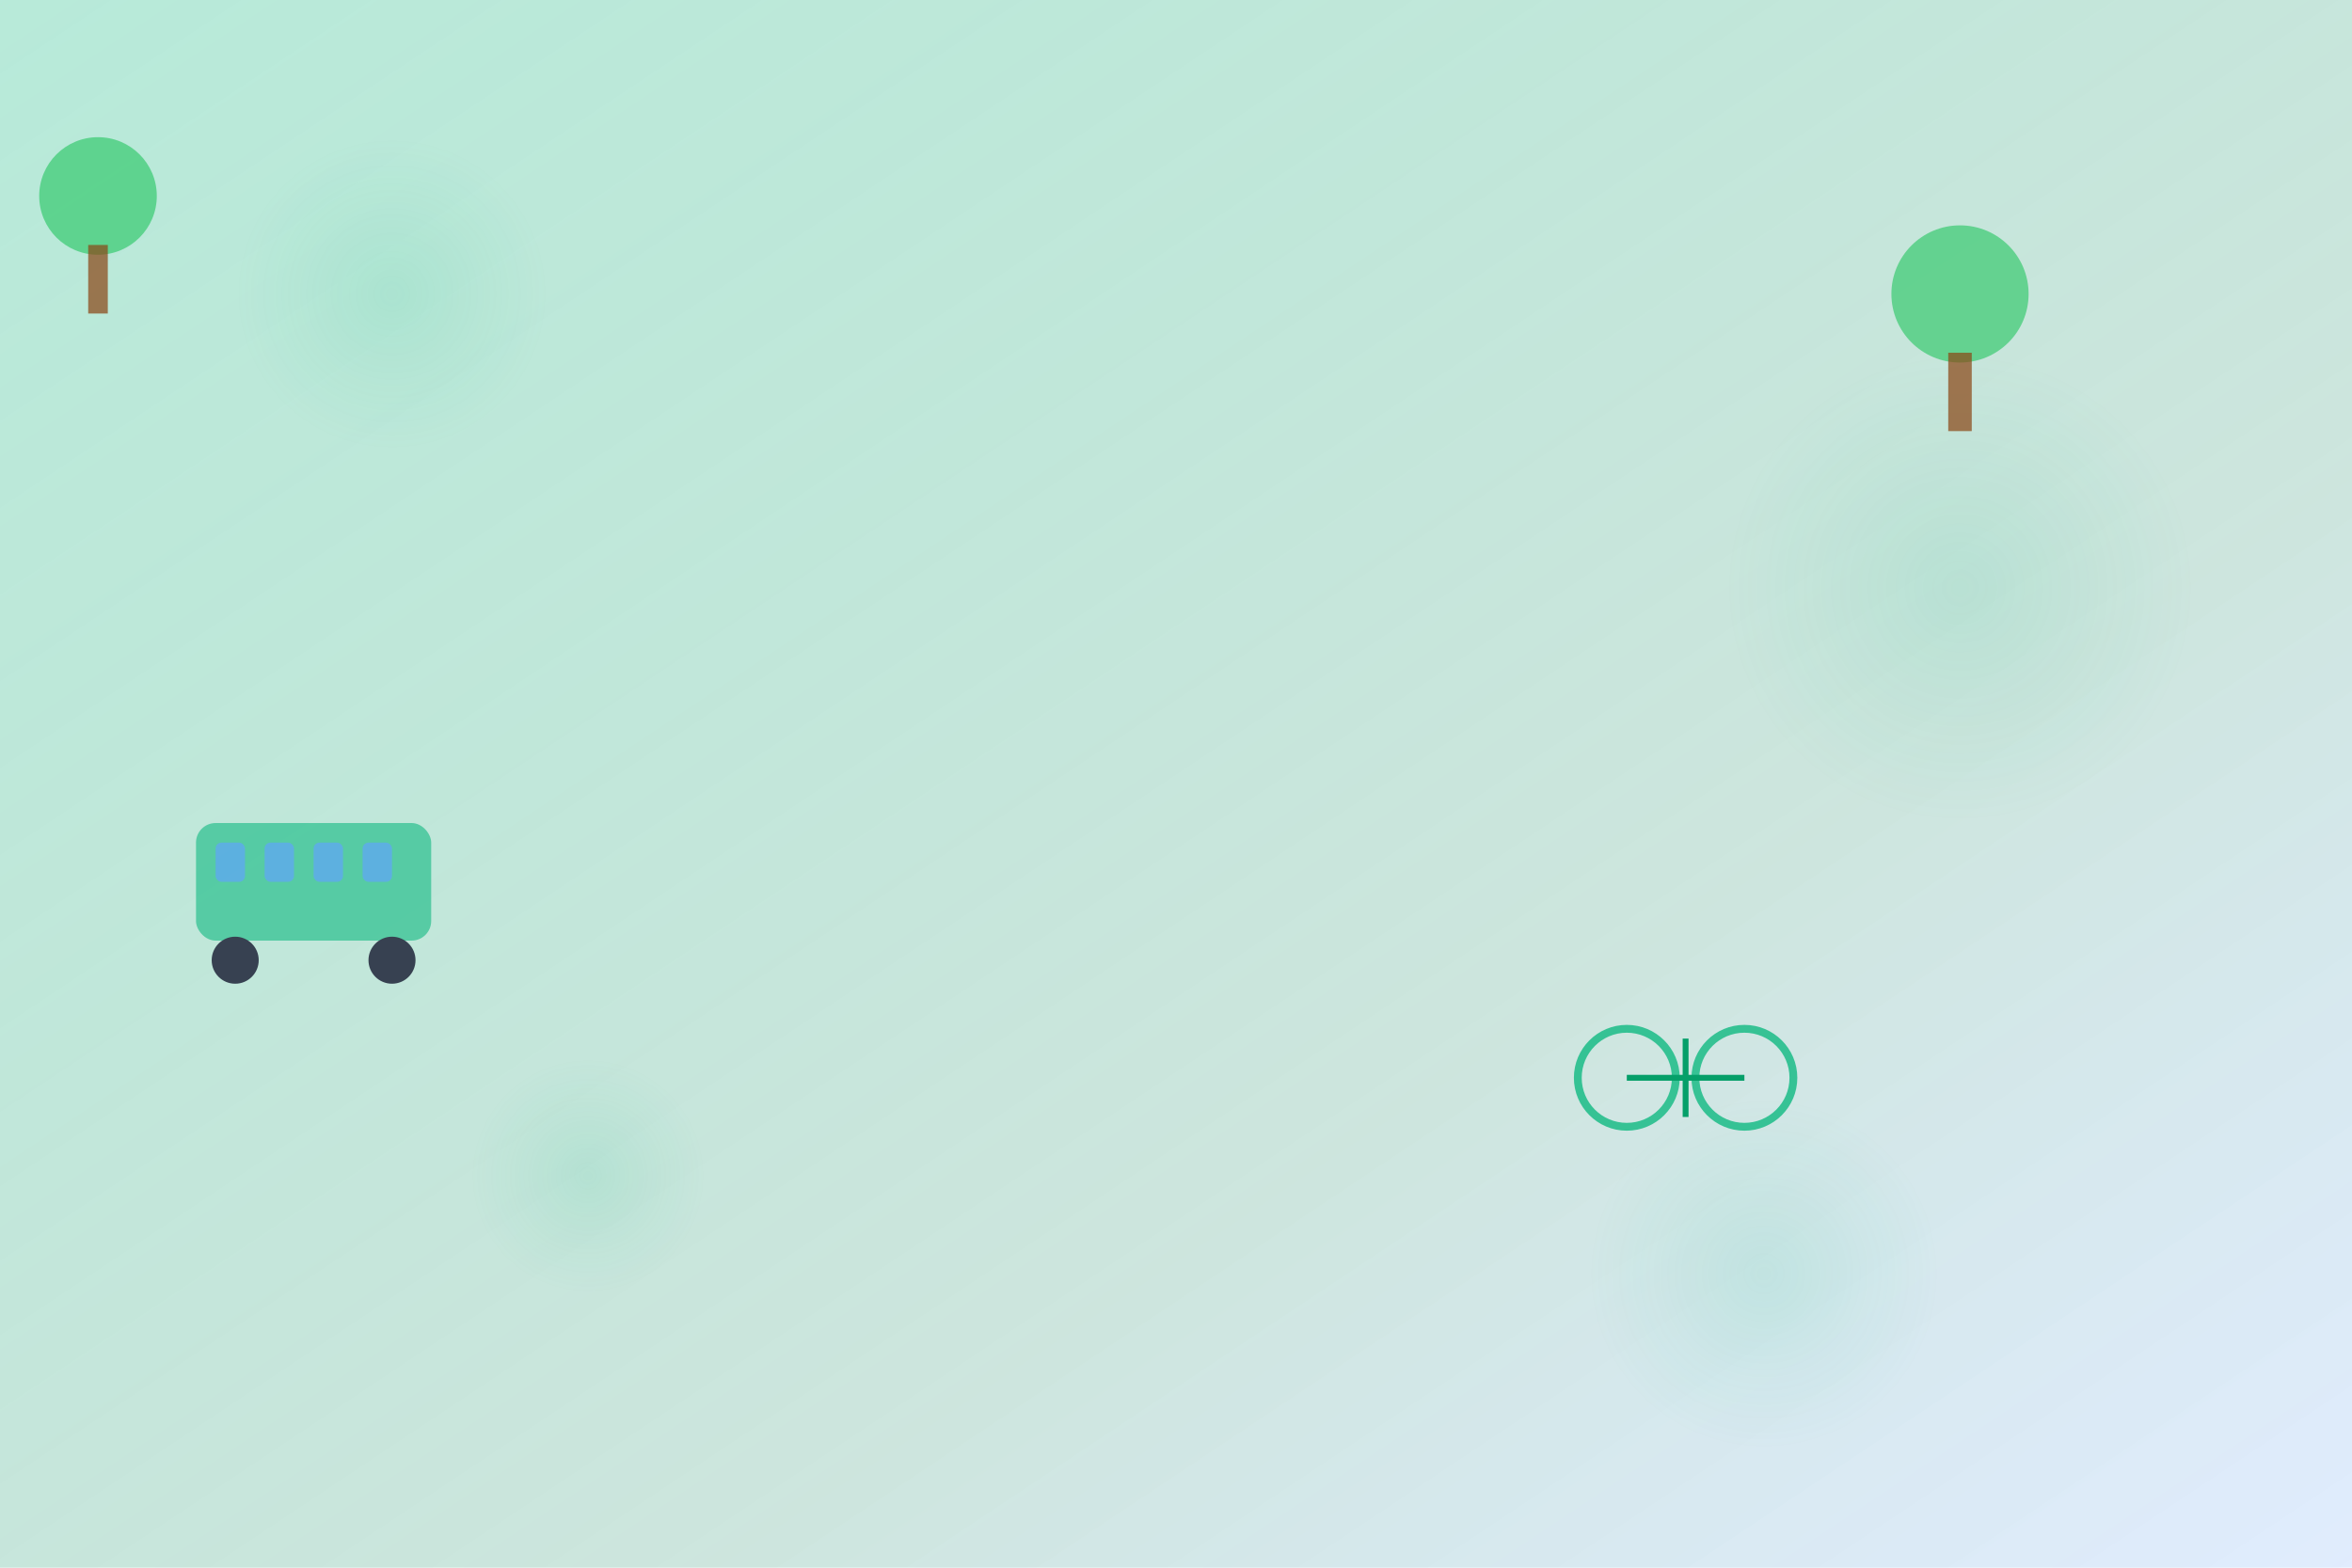 <svg width="1200" height="800" viewBox="0 0 1200 800" fill="none" xmlns="http://www.w3.org/2000/svg">
  <defs>
    <linearGradient id="heroGradient" x1="0%" y1="0%" x2="100%" y2="100%">
      <stop offset="0%" stop-color="#10b981" stop-opacity="0.3"/>
      <stop offset="35%" stop-color="#059f69" stop-opacity="0.25"/>
      <stop offset="65%" stop-color="#047e57" stop-opacity="0.2"/>
      <stop offset="100%" stop-color="#3481f6" stop-opacity="0.15"/>
    </linearGradient>
    <radialGradient id="accentCircle" cx="50%" cy="50%" r="50%">
      <stop offset="0%" stop-color="#10b981" stop-opacity="0.1"/>
      <stop offset="100%" stop-color="#10b981" stop-opacity="0"/>
    </radialGradient>
  </defs>
  <!-- Base gradient background -->
  <rect width="1200" height="800" fill="url(#heroGradient)"/>
  
  <!-- Abstract shapes representing eco-transport -->
  <circle cx="200" cy="150" r="80" fill="url(#accentCircle)"/>
  <circle cx="1000" cy="300" r="120" fill="url(#accentCircle)"/>
  <circle cx="300" cy="600" r="60" fill="url(#accentCircle)"/>
  <circle cx="900" cy="650" r="90" fill="url(#accentCircle)"/>
  
  <!-- Bus illustration -->
  <g transform="translate(100, 400)">
    <rect x="0" y="20" width="120" height="60" rx="10" fill="#10b981" opacity="0.6"/>
    <circle cx="20" cy="90" r="12" fill="#374151"/>
    <circle cx="100" cy="90" r="12" fill="#374151"/>
    <rect x="10" y="30" width="15" height="20" rx="3" fill="#60a5fa" opacity="0.7"/>
    <rect x="35" y="30" width="15" height="20" rx="3" fill="#60a5fa" opacity="0.7"/>
    <rect x="60" y="30" width="15" height="20" rx="3" fill="#60a5fa" opacity="0.7"/>
    <rect x="85" y="30" width="15" height="20" rx="3" fill="#60a5fa" opacity="0.7"/>
  </g>
  
  <!-- Bicycle illustration -->
  <g transform="translate(800, 500)">
    <circle cx="30" cy="50" r="25" fill="none" stroke="#10b981" stroke-width="4" opacity="0.8"/>
    <circle cx="90" cy="50" r="25" fill="none" stroke="#10b981" stroke-width="4" opacity="0.8"/>
    <line x1="30" y1="50" x2="90" y2="50" stroke="#059f69" stroke-width="3"/>
    <line x1="60" y1="30" x2="60" y2="70" stroke="#059f69" stroke-width="3"/>
  </g>
  
  <!-- Trees -->
  <g transform="translate(50, 100)">
    <circle cx="0" cy="0" r="30" fill="#22c55e" opacity="0.6"/>
    <rect x="-5" y="25" width="10" height="35" fill="#8B4513" opacity="0.7"/>
  </g>
  
  <g transform="translate(1000, 150)">
    <circle cx="0" cy="0" r="35" fill="#22c55e" opacity="0.6"/>
    <rect x="-6" y="30" width="12" height="40" fill="#8B4513" opacity="0.7"/>
  </g>
</svg>
